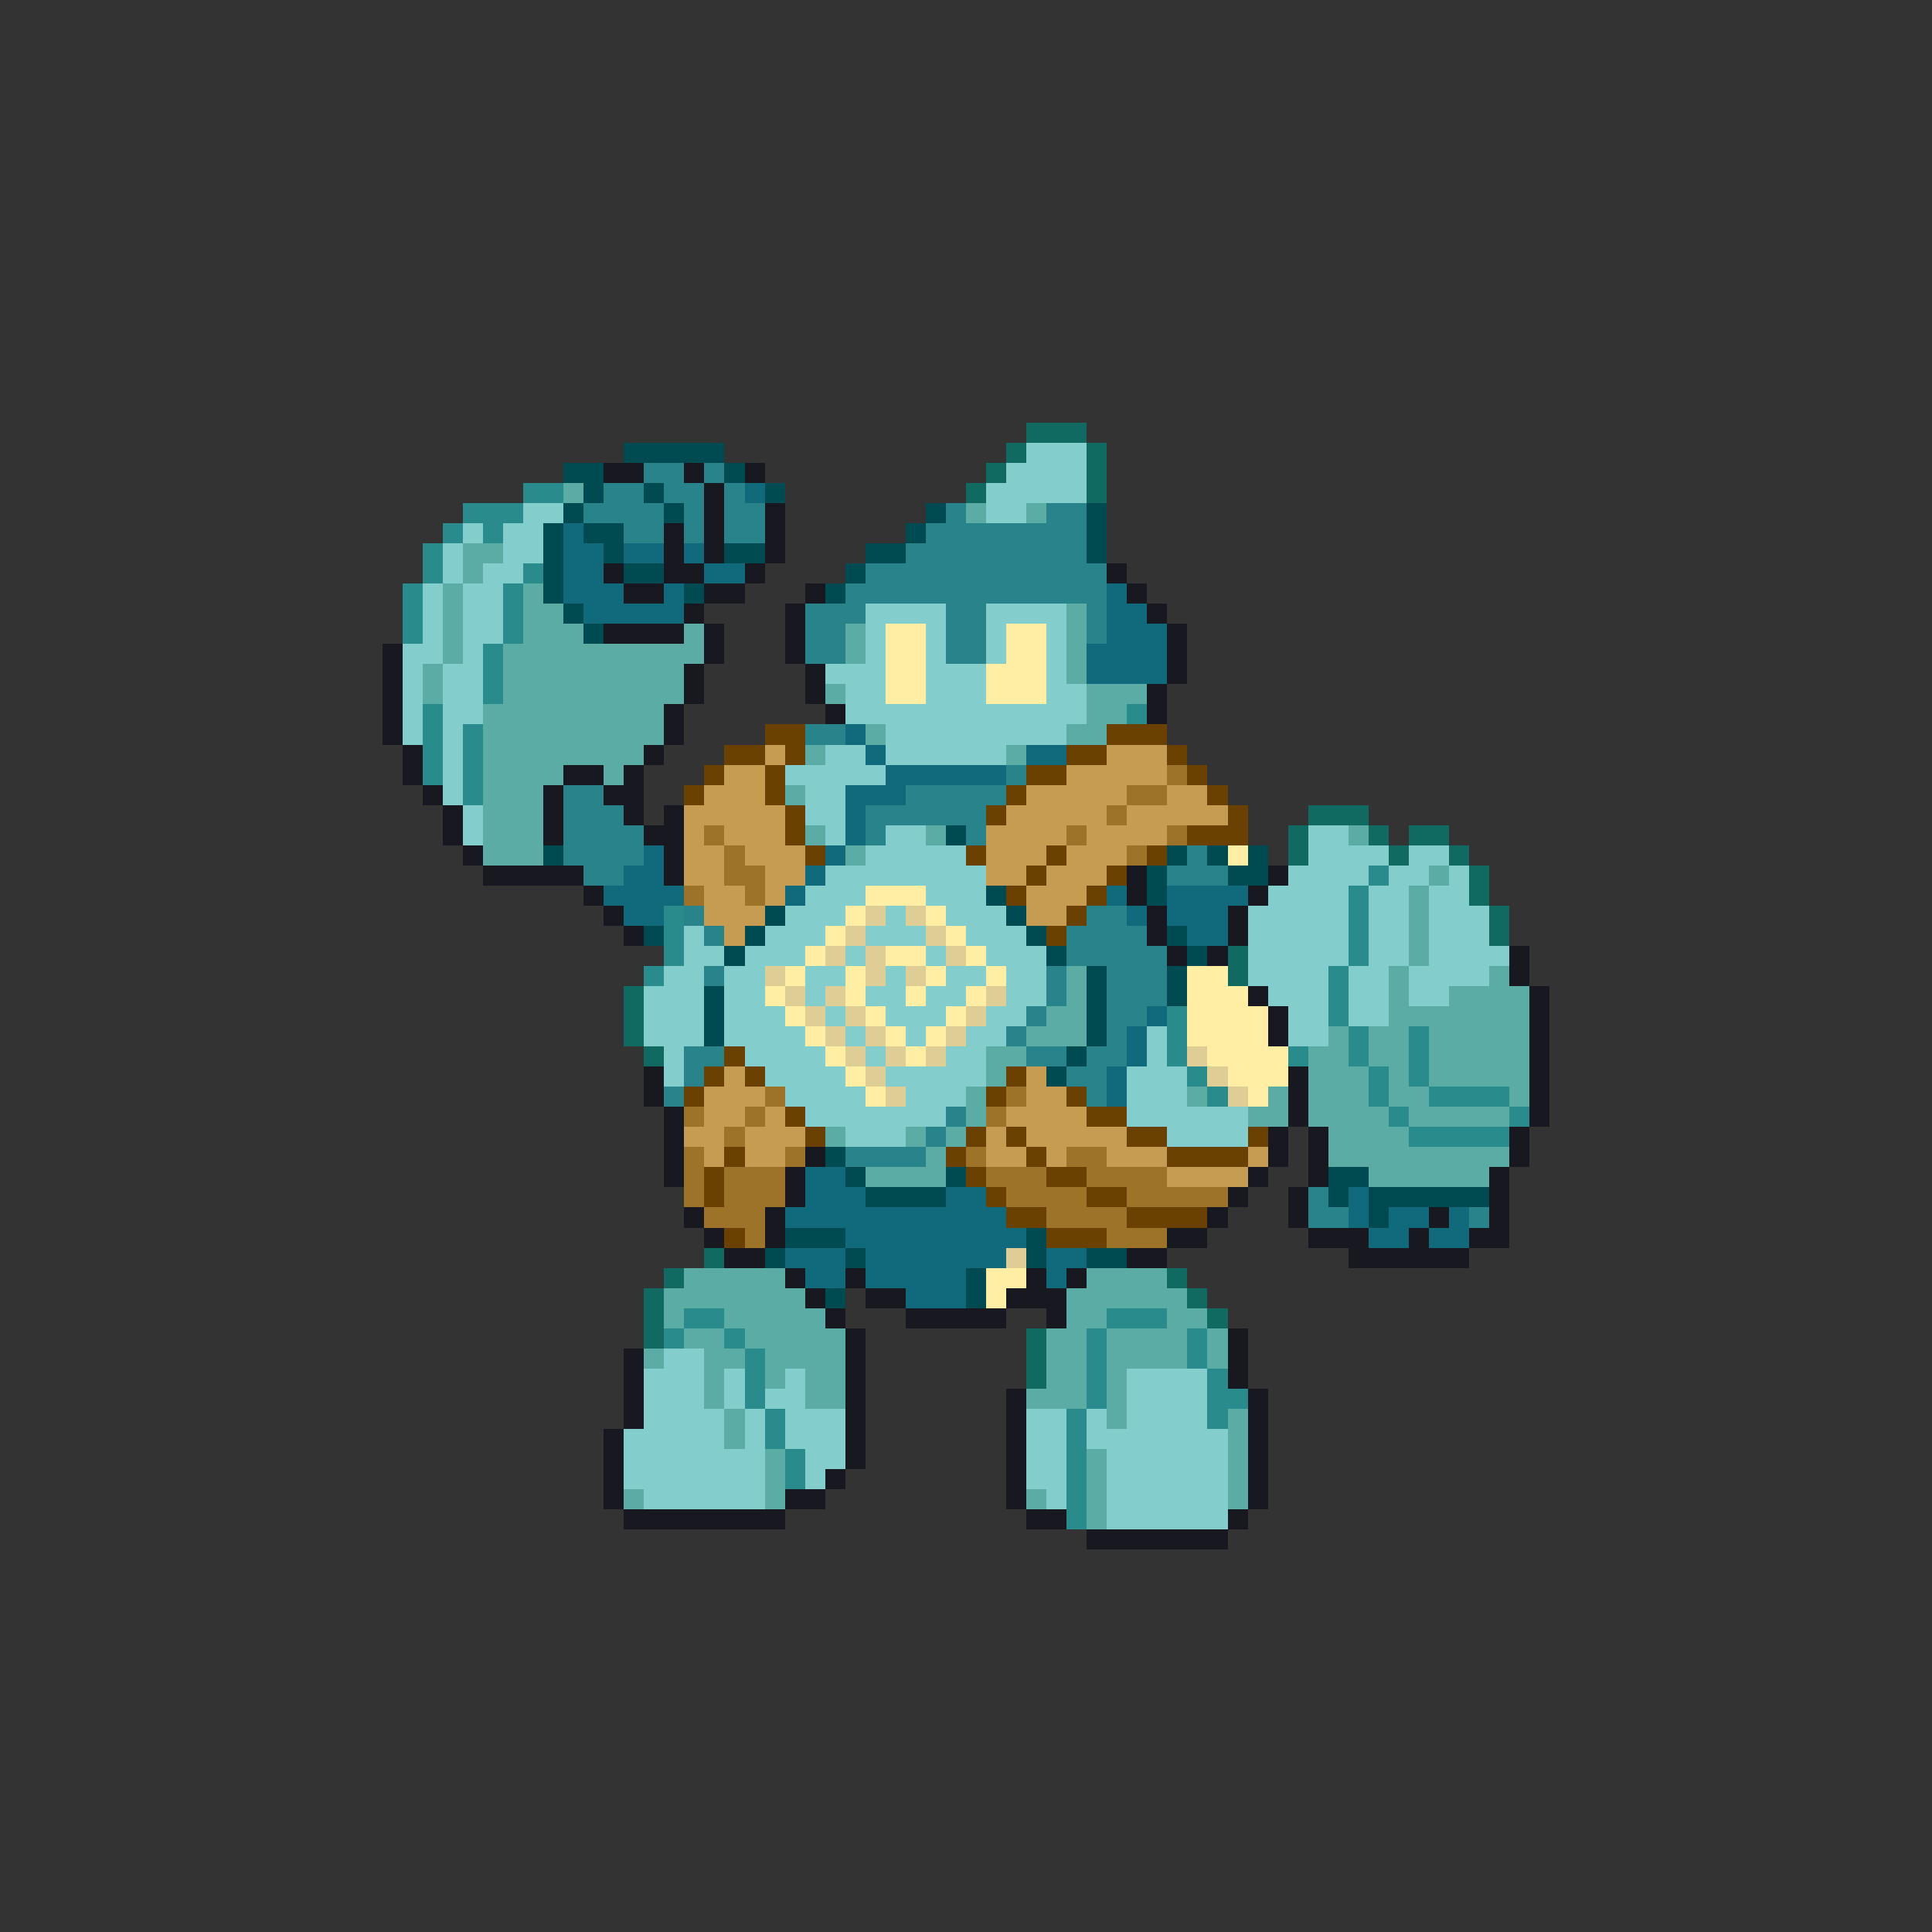 <svg xmlns="http://www.w3.org/2000/svg" viewBox="0 -0.5 96 96" shape-rendering="crispEdges">
<rect x="0" y="-0.5" width="96" height="96" fill="#333333" stroke="none"/>
<path stroke="#106a62" d="M51 21h3M50 22h1M54 22h1M49 23h1M54 23h1M48 24h1M54 24h1M65 40h3M64 41h1M68 41h1M70 41h2M64 42h1M69 42h1M72 42h1M73 43h1M73 44h1M74 45h1M74 46h1M61 47h1M61 48h1M31 49h1M31 50h1M31 51h1M32 52h1M35 62h1M33 63h1M58 63h1M32 64h1M59 64h1M32 65h1M60 65h1M32 66h1M51 66h1M51 67h1M51 68h1" />
<path stroke="#004a52" d="M31 22h5M28 23h2M36 23h1M29 24h1M32 24h1M38 24h1M28 25h1M33 25h1M46 25h1M54 25h1M27 26h1M29 26h2M45 26h1M54 26h1M27 27h1M30 27h1M36 27h2M43 27h2M54 27h1M27 28h1M31 28h2M42 28h1M27 29h1M34 29h1M41 29h1M28 30h1M29 31h1M47 41h1M27 42h1M58 42h1M60 42h1M62 42h1M57 43h1M61 43h2M49 44h1M57 44h1M38 45h1M50 45h1M32 46h1M37 46h1M51 46h1M58 46h1M36 47h1M52 47h1M59 47h1M54 48h1M58 48h1M35 49h1M54 49h1M58 49h1M35 50h1M54 50h1M35 51h1M54 51h1M53 52h1M52 53h1M41 57h1M42 58h1M47 58h1M66 58h2M43 59h4M66 59h1M68 59h6M68 60h1M39 61h3M51 61h1M38 62h1M42 62h1M51 62h1M54 62h2M48 63h1M41 64h1M48 64h1" />
<path stroke="#83cdcd" d="M51 22h3M50 23h4M49 24h5M26 25h2M49 25h2M23 26h1M25 26h2M22 27h1M25 27h2M22 28h1M24 28h2M21 29h1M23 29h2M21 30h1M23 30h2M43 30h4M49 30h4M21 31h1M23 31h2M43 31h1M46 31h1M49 31h1M52 31h1M20 32h2M23 32h1M43 32h1M46 32h1M49 32h1M52 32h1M20 33h1M22 33h2M41 33h3M46 33h3M52 33h1M20 34h1M22 34h2M42 34h2M46 34h3M52 34h2M20 35h1M22 35h2M42 35h12M20 36h1M22 36h1M44 36h9M22 37h1M41 37h2M44 37h6M22 38h1M39 38h5M22 39h1M40 39h2M23 40h1M40 40h2M23 41h1M41 41h1M44 41h2M65 41h2M43 42h5M65 42h4M70 42h2M41 43h8M64 43h4M69 43h2M72 43h1M40 44h3M46 44h3M63 44h4M68 44h2M71 44h2M39 45h3M44 45h1M47 45h3M62 45h5M68 45h2M71 45h3M34 46h1M38 46h3M43 46h3M48 46h3M62 46h5M68 46h2M71 46h3M34 47h2M37 47h3M42 47h1M46 47h1M49 47h3M62 47h5M68 47h2M71 47h4M33 48h2M36 48h2M40 48h2M44 48h1M47 48h2M50 48h2M62 48h4M67 48h2M70 48h4M32 49h3M36 49h2M40 49h1M43 49h2M46 49h2M50 49h2M63 49h3M67 49h2M70 49h2M32 50h3M36 50h3M41 50h1M44 50h3M49 50h2M64 50h2M67 50h2M32 51h3M36 51h4M42 51h1M45 51h1M48 51h2M57 51h1M64 51h2M33 52h1M37 52h4M43 52h1M47 52h2M57 52h1M33 53h1M38 53h4M44 53h5M56 53h3M39 54h4M45 54h3M56 54h3M40 55h7M56 55h6M42 56h3M58 56h4M33 67h2M32 68h3M36 68h1M39 68h1M56 68h4M32 69h3M36 69h1M38 69h2M56 69h4M32 70h4M37 70h1M39 70h3M51 70h2M54 70h1M56 70h4M31 71h5M37 71h1M39 71h3M51 71h2M54 71h7M31 72h7M40 72h2M51 72h2M55 72h6M31 73h7M40 73h1M51 73h2M55 73h6M32 74h6M52 74h1M55 74h6M55 75h6" />
<path stroke="#181820" d="M30 23h2M34 23h1M37 23h1M35 24h1M35 25h1M38 25h1M33 26h1M35 26h1M38 26h1M33 27h1M35 27h1M38 27h1M30 28h1M33 28h2M37 28h1M55 28h1M31 29h2M35 29h2M40 29h1M56 29h1M34 30h1M39 30h1M57 30h1M30 31h4M35 31h1M39 31h1M58 31h1M19 32h1M35 32h1M39 32h1M58 32h1M19 33h1M34 33h1M40 33h1M58 33h1M19 34h1M34 34h1M40 34h1M57 34h1M19 35h1M33 35h1M41 35h1M57 35h1M19 36h1M33 36h1M20 37h1M32 37h1M20 38h1M28 38h2M31 38h1M21 39h1M27 39h1M30 39h2M22 40h1M27 40h1M31 40h1M33 40h1M22 41h1M27 41h1M32 41h2M23 42h1M33 42h1M24 43h5M33 43h1M56 43h1M63 43h1M29 44h1M56 44h1M62 44h1M30 45h1M57 45h1M61 45h1M31 46h1M57 46h1M61 46h1M58 47h1M60 47h1M75 47h1M75 48h1M62 49h1M76 49h1M63 50h1M76 50h1M63 51h1M76 51h1M76 52h1M32 53h1M64 53h1M76 53h1M32 54h1M64 54h1M76 54h1M33 55h1M64 55h1M76 55h1M33 56h1M63 56h1M65 56h1M75 56h1M33 57h1M40 57h1M63 57h1M65 57h1M75 57h1M33 58h1M39 58h1M62 58h1M65 58h1M74 58h1M39 59h1M61 59h1M64 59h1M74 59h1M34 60h1M38 60h1M60 60h1M64 60h1M71 60h1M74 60h1M35 61h1M38 61h1M58 61h2M65 61h3M70 61h1M73 61h2M36 62h2M56 62h2M67 62h6M39 63h1M42 63h1M51 63h1M53 63h1M40 64h1M43 64h2M50 64h3M41 65h1M45 65h5M52 65h1M42 66h1M61 66h1M31 67h1M42 67h1M61 67h1M31 68h1M42 68h1M61 68h1M31 69h1M42 69h1M50 69h1M62 69h1M31 70h1M42 70h1M50 70h1M62 70h1M30 71h1M42 71h1M50 71h1M62 71h1M30 72h1M42 72h1M50 72h1M62 72h1M30 73h1M41 73h1M50 73h1M62 73h1M30 74h1M39 74h2M50 74h1M62 74h1M31 75h8M51 75h2M61 75h1M54 76h7" />
<path stroke="#29838b" d="M32 23h2M35 23h1M30 24h2M33 24h2M36 24h1M29 25h4M34 25h1M36 25h2M47 25h1M52 25h2M31 26h2M34 26h1M36 26h2M46 26h8M45 27h9M43 28h12M42 29h13M40 30h3M47 30h2M54 30h1M40 31h2M47 31h2M54 31h1M40 32h2M47 32h2M40 36h2M50 38h1M28 39h2M45 39h5M28 40h3M43 40h6M28 41h4M43 41h1M48 41h1M28 42h4M59 42h1M29 43h2M58 43h3M34 45h1M54 45h2M35 46h1M53 46h4M53 47h5M35 48h1M52 48h1M55 48h3M52 49h1M55 49h3M51 50h1M55 50h2M50 51h1M55 51h1M34 52h2M51 52h2M54 52h2M34 53h1M53 53h2M33 54h1M54 54h1M47 55h1M46 56h1M42 57h4M65 59h1M65 60h2M73 60h1" />
<path stroke="#298b8b" d="M26 24h2M23 25h3M22 26h1M24 26h1M21 27h1M21 28h1M26 28h1M20 29h1M25 29h1M20 30h1M25 30h1M20 31h1M25 31h1M24 32h1M24 33h1M24 34h1M21 35h1M56 35h1M21 36h1M23 36h1M21 37h1M23 37h1M21 38h1M23 38h1M23 39h1M68 43h1M67 44h1M33 45h1M67 45h1M33 46h1M67 46h1M33 47h1M67 47h1M32 48h1M66 48h1M66 49h1M58 50h1M66 50h1M58 51h1M67 51h1M70 51h1M58 52h1M64 52h1M67 52h1M70 52h1M59 53h1M68 53h1M70 53h1M60 54h1M68 54h1M71 54h4M69 55h1M75 55h1M70 56h5M34 65h2M55 65h3M33 66h1M36 66h1M54 66h1M59 66h1M37 67h1M54 67h1M59 67h1M37 68h1M54 68h1M60 68h1M37 69h1M54 69h1M60 69h2M38 70h1M53 70h1M60 70h1M38 71h1M53 71h1M39 72h1M53 72h1M39 73h1M53 73h1M53 74h1M53 75h1" />
<path stroke="#5aaca4" d="M28 24h1M48 25h1M51 25h1M23 27h2M23 28h1M22 29h1M26 29h1M22 30h1M26 30h2M53 30h1M22 31h1M26 31h3M34 31h1M42 31h1M53 31h1M22 32h1M25 32h10M42 32h1M53 32h1M21 33h1M25 33h9M53 33h1M21 34h1M25 34h9M41 34h1M54 34h3M24 35h9M54 35h2M24 36h9M43 36h1M53 36h2M24 37h8M40 37h1M50 37h1M24 38h4M30 38h1M24 39h3M39 39h1M24 40h3M24 41h3M40 41h1M46 41h1M67 41h1M24 42h3M42 42h1M71 43h1M70 44h1M70 45h1M70 46h1M70 47h1M53 48h1M69 48h1M74 48h1M53 49h1M69 49h1M72 49h4M52 50h2M69 50h7M51 51h3M66 51h1M68 51h2M71 51h5M49 52h2M65 52h2M68 52h2M71 52h5M49 53h1M65 53h3M69 53h1M71 53h5M48 54h1M59 54h1M63 54h1M65 54h3M69 54h2M75 54h1M48 55h1M62 55h2M65 55h4M70 55h5M41 56h1M45 56h1M47 56h1M66 56h4M46 57h1M66 57h9M43 58h4M68 58h6M34 63h5M54 63h4M33 64h7M53 64h6M33 65h1M36 65h5M53 65h2M58 65h2M34 66h2M37 66h5M52 66h2M55 66h4M60 66h1M32 67h1M35 67h2M38 67h4M52 67h2M55 67h4M60 67h1M35 68h1M38 68h1M40 68h2M52 68h2M55 68h1M35 69h1M40 69h2M51 69h3M55 69h1M36 70h1M55 70h1M61 70h1M36 71h1M61 71h1M38 72h1M54 72h1M61 72h1M38 73h1M54 73h1M61 73h1M31 74h1M38 74h1M51 74h1M54 74h1M61 74h1M54 75h1" />
<path stroke="#106a7b" d="M37 24h1M28 26h1M28 27h2M31 27h2M34 27h1M28 28h2M35 28h2M28 29h3M33 29h1M55 29h1M29 30h5M55 30h2M55 31h3M54 32h4M54 33h4M42 36h1M43 37h1M51 37h2M44 38h6M42 39h3M42 40h1M42 41h1M32 42h1M41 42h1M31 43h2M40 43h1M30 44h4M39 44h1M55 44h1M58 44h4M31 45h2M56 45h1M58 45h3M59 46h2M57 50h1M56 51h1M56 52h1M55 53h1M55 54h1M40 58h2M40 59h3M47 59h2M67 59h1M39 60h11M67 60h1M69 60h2M72 60h1M42 61h9M68 61h2M71 61h2M39 62h3M43 62h7M52 62h2M40 63h2M43 63h5M52 63h1M45 64h3" />
<path stroke="#ffeea4" d="M44 31h2M50 31h2M44 32h2M50 32h2M44 33h2M49 33h3M44 34h2M49 34h3M61 42h1M43 44h3M42 45h1M46 45h1M41 46h1M47 46h1M40 47h1M44 47h2M48 47h1M39 48h1M42 48h1M46 48h1M49 48h1M59 48h2M38 49h1M42 49h1M45 49h1M48 49h1M59 49h3M39 50h1M43 50h1M47 50h1M59 50h4M40 51h1M44 51h1M46 51h1M59 51h4M41 52h1M45 52h1M60 52h4M42 53h1M61 53h3M43 54h1M62 54h1M49 63h2M49 64h1" />
<path stroke="#6a4100" d="M38 36h2M55 36h3M36 37h2M39 37h1M53 37h2M58 37h1M35 38h1M38 38h1M51 38h2M59 38h1M34 39h1M38 39h1M50 39h1M60 39h1M39 40h1M49 40h1M61 40h1M39 41h1M59 41h3M40 42h1M48 42h1M52 42h1M57 42h1M51 43h1M55 43h1M50 44h1M54 44h1M53 45h1M52 46h1M36 52h1M35 53h1M37 53h1M50 53h1M34 54h1M49 54h1M53 54h1M39 55h1M54 55h2M40 56h1M48 56h1M50 56h1M56 56h2M62 56h1M36 57h1M47 57h1M51 57h1M58 57h4M35 58h1M48 58h1M52 58h2M35 59h1M49 59h1M54 59h2M50 60h2M56 60h4M36 61h1M52 61h3" />
<path stroke="#c59c52" d="M38 37h1M55 37h3M36 38h2M53 38h5M35 39h3M51 39h5M58 39h2M34 40h5M50 40h5M56 40h5M34 41h1M36 41h3M49 41h4M54 41h4M34 42h2M37 42h3M49 42h3M53 42h3M34 43h2M38 43h2M49 43h2M52 43h3M35 44h2M38 44h1M51 44h3M35 45h3M51 45h2M36 46h1M36 53h1M51 53h1M35 54h3M51 54h2M35 55h2M38 55h1M50 55h4M34 56h2M37 56h3M49 56h1M51 56h5M35 57h1M37 57h2M49 57h2M52 57h1M55 57h3M62 57h1M58 58h4" />
<path stroke="#9c7329" d="M58 38h1M56 39h2M55 40h1M35 41h1M53 41h1M58 41h1M36 42h1M56 42h1M36 43h2M34 44h1M37 44h1M38 54h1M50 54h1M34 55h1M37 55h1M49 55h1M36 56h1M34 57h1M39 57h1M48 57h1M53 57h2M34 58h1M36 58h3M49 58h3M54 58h4M34 59h1M36 59h3M50 59h4M56 59h5M35 60h3M52 60h4M37 61h1M55 61h3" />
<path stroke="#decd94" d="M43 45h1M45 45h1M42 46h1M46 46h1M41 47h1M43 47h1M47 47h1M38 48h1M43 48h1M45 48h1M39 49h1M41 49h1M49 49h1M40 50h1M42 50h1M48 50h1M41 51h1M43 51h1M47 51h1M42 52h1M44 52h1M46 52h1M59 52h1M43 53h1M60 53h1M44 54h1M61 54h1M50 62h1" />
</svg>